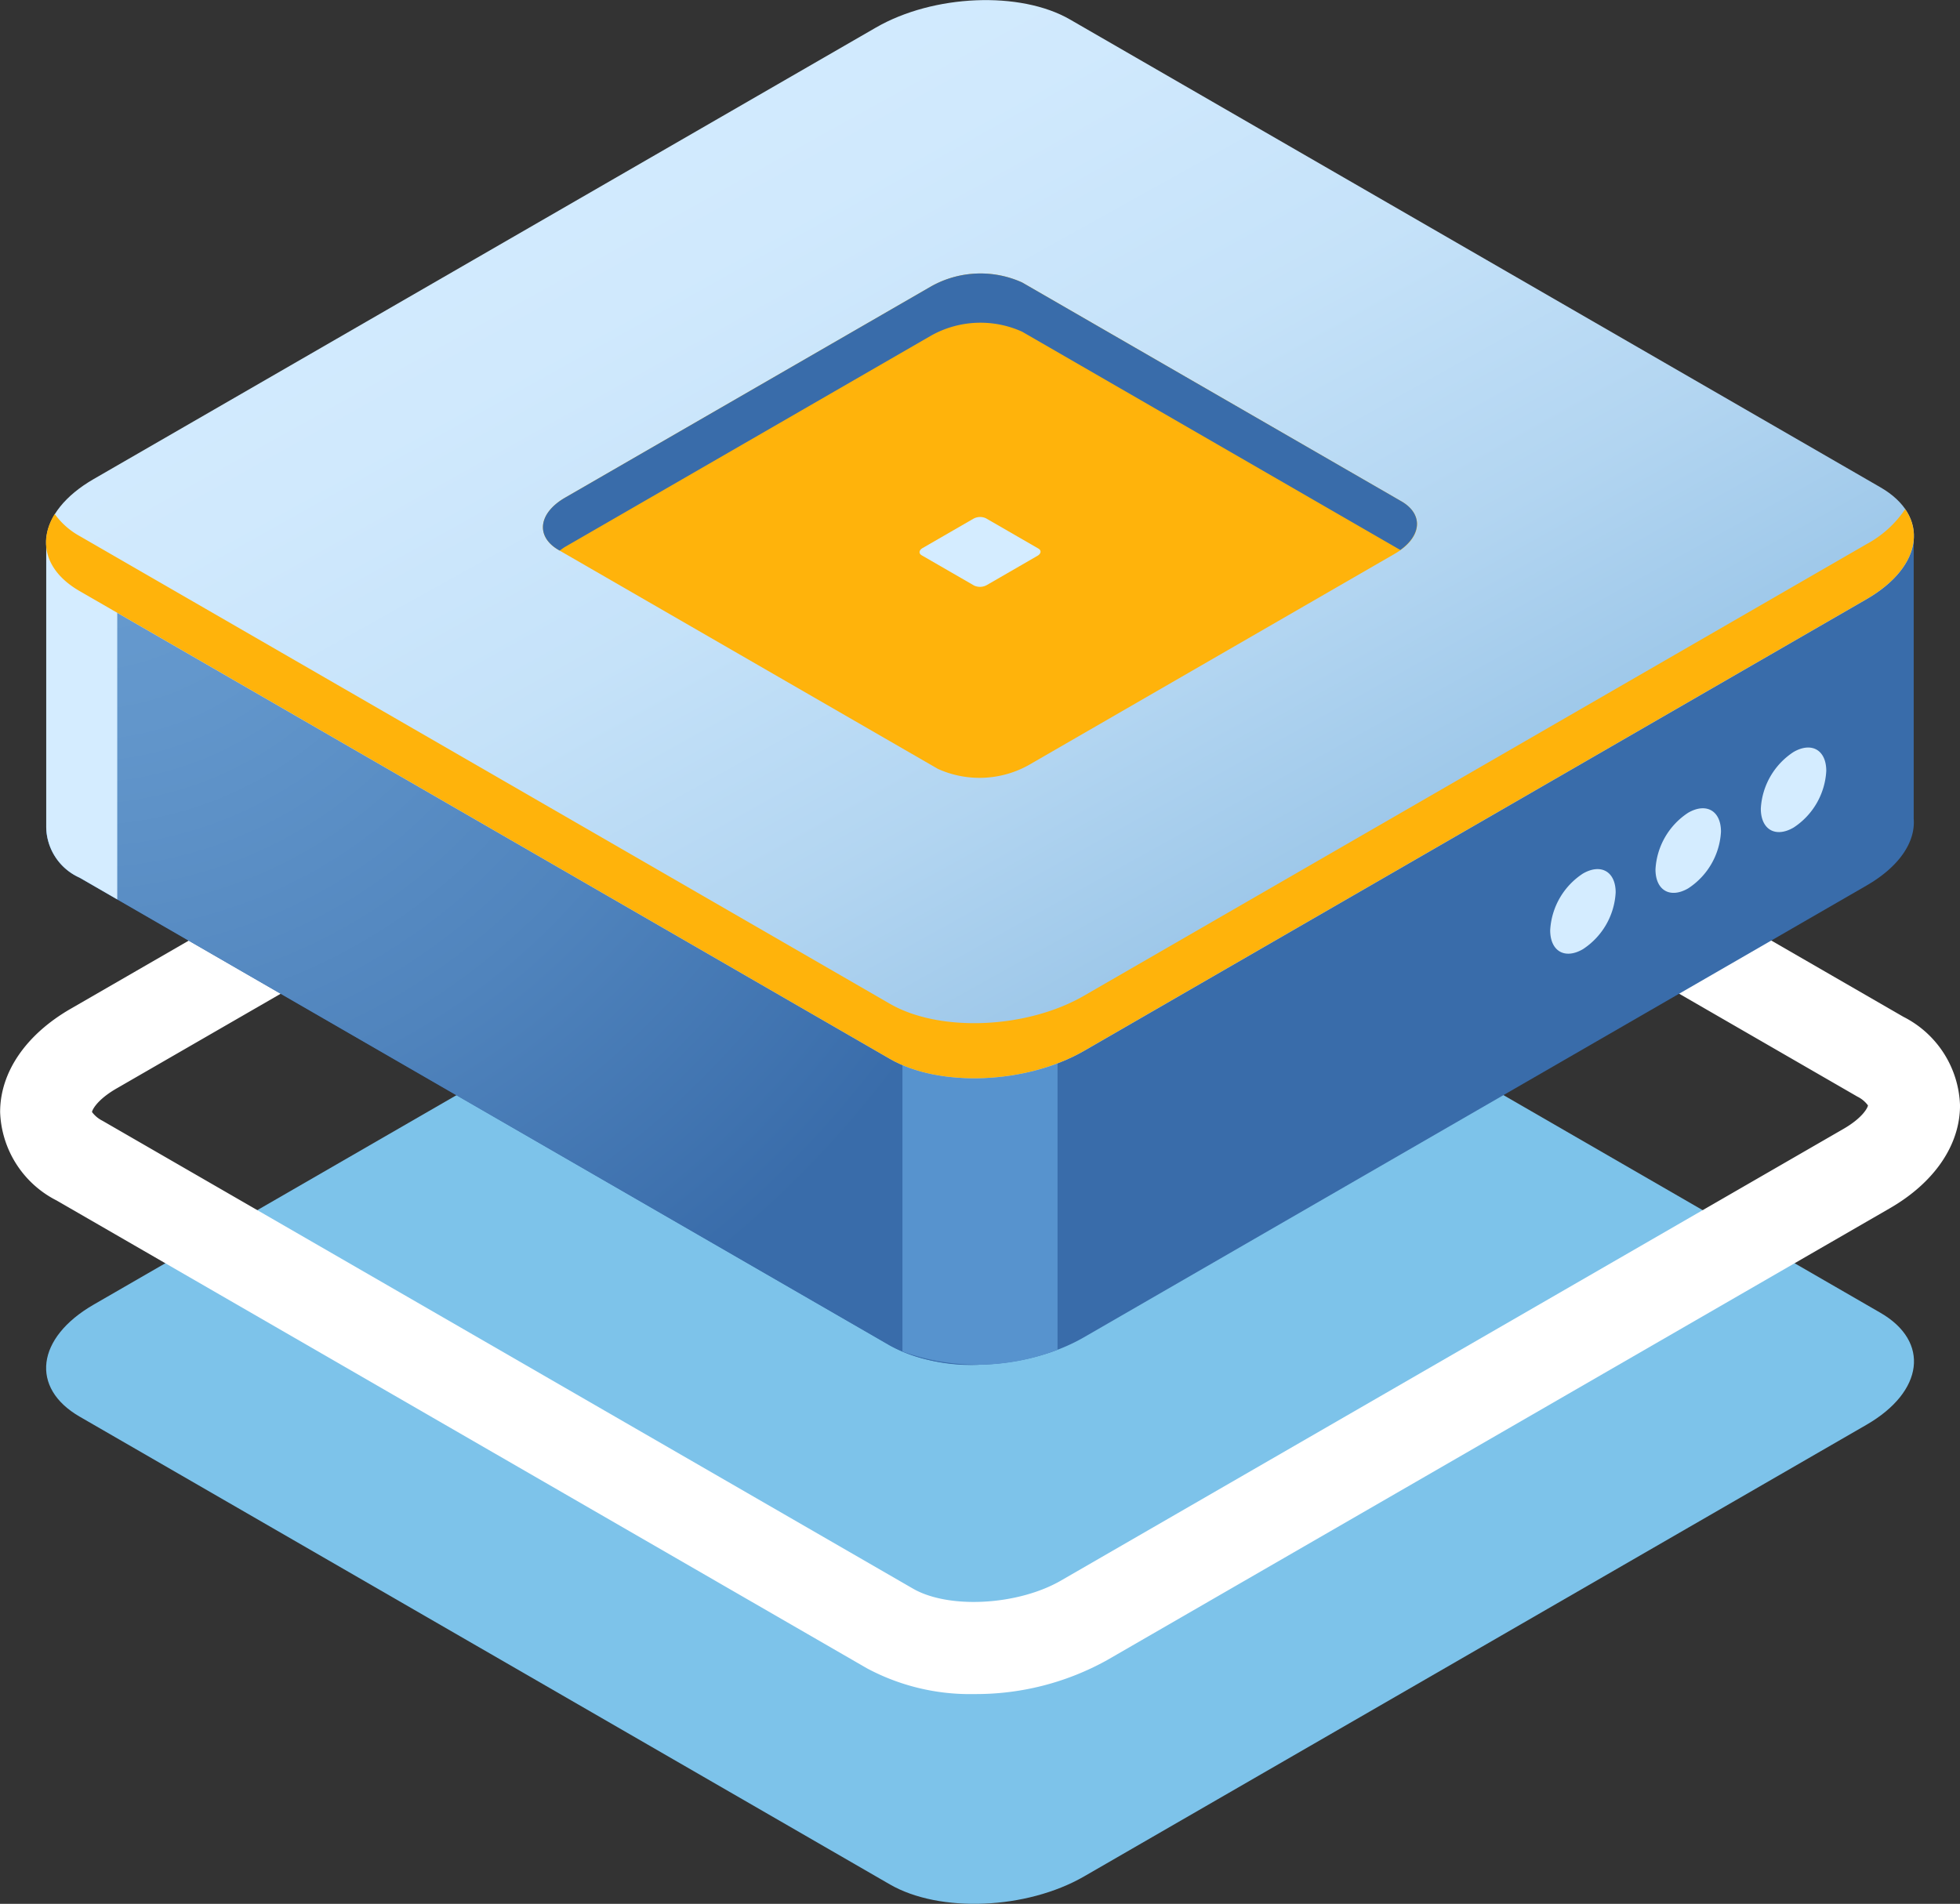 <svg id="a1" xmlns="http://www.w3.org/2000/svg" xmlns:xlink="http://www.w3.org/1999/xlink" width="93.129" height="90.476" viewBox="0 0 93.129 90.476">
  <rect x="0" y="0" width="93.129" height="90.476" fill="#333333" stroke="none"/>
  <defs>
    <radialGradient id="radial-gradient" cx="0.055" cy="0.064" r="1.056" gradientTransform="translate(-0.02) scale(1.039 1)" gradientUnits="objectBoundingBox">
      <stop offset="0" stop-color="#699dd1"/>
      <stop offset="0.266" stop-color="#6296cb"/>
      <stop offset="0.641" stop-color="#5084bd"/>
      <stop offset="1" stop-color="#396caa"/>
    </radialGradient>
    <linearGradient id="linear-gradient" x1="0.131" y1="0.119" x2="0.99" y2="1.006" gradientUnits="objectBoundingBox">
      <stop offset="0" stop-color="#d4ecff"/>
      <stop offset="0.201" stop-color="#d0e9fd"/>
      <stop offset="0.387" stop-color="#c5e2f9"/>
      <stop offset="0.568" stop-color="#b2d5f1"/>
      <stop offset="0.744" stop-color="#98c4e7"/>
      <stop offset="0.842" stop-color="#86b8e0"/>
    </linearGradient>
  </defs>
  <g id="Grupo_113715" data-name="Grupo 113715">
    <path id="Trazado_118599" data-name="Trazado 118599" d="M271.816,315.868l-38.5-22.231c-2.362-1.364-2.066-3.747.662-5.323l37.179-21.465c2.729-1.577,6.857-1.747,9.219-.383L318.877,288.7c2.364,1.364,2.067,3.747-.662,5.323l-37.179,21.466C278.307,317.061,274.18,317.233,271.816,315.868Z" transform="translate(-229.53 -226.313)" fill="#7dc3ea"/>
    <path id="Trazado_118600" data-name="Trazado 118600" d="M276.257,309.558a10.362,10.362,0,0,1-5.116-1.223l-38.5-22.231a4.9,4.9,0,0,1-2.688-4.207c0-1.888,1.221-3.676,3.351-4.905l37.179-21.465c3.44-1.987,8.345-2.15,11.406-.382l38.5,22.229a4.9,4.9,0,0,1,2.688,4.207c0,1.888-1.221,3.676-3.351,4.9l-37.179,21.466A12.81,12.81,0,0,1,276.257,309.558Zm-2.931-5.011c1.7.981,4.984.8,7.034-.383L317.538,282.7c.934-.54,1.159-1.026,1.165-1.117a1.373,1.373,0,0,0-.5-.416L279.7,258.934c-1.7-.981-4.984-.8-7.031.381L235.483,280.78c-.934.54-1.158,1.027-1.164,1.119a1.414,1.414,0,0,0,.5.416Z" transform="translate(-229.947 -229.051)" fill="#fff"/>
    <path id="Trazado_118601" data-name="Trazado 118601" d="M320.458,269.128h0V255.842l-29.79-.017-10.3-5.945c-2.362-1.364-6.49-1.192-9.219.383l-9.606,5.546-29.818-.016v13.664a2.673,2.673,0,0,0,1.583,2.47l38.5,22.231c2.364,1.364,6.491,1.192,9.219-.383l37.179-21.465C319.788,271.4,320.547,270.224,320.458,269.128Z" transform="translate(-229.529 -230.22)" fill="#396caa"/>
    <path id="Trazado_118602" data-name="Trazado 118602" d="M276.093,248.965a10.613,10.613,0,0,0-4.942,1.3l-9.606,5.546-29.818-.016v13.664a2.673,2.673,0,0,0,1.583,2.47l38.5,22.231a8.36,8.36,0,0,0,4.279.914Z" transform="translate(-229.529 -230.219)" fill="url(#radial-gradient)"/>
    <path id="Trazado_118603" data-name="Trazado 118603" d="M235.1,254.491h-3.374v13.664a2.673,2.673,0,0,0,1.583,2.47l1.791,1.034Z" transform="translate(-229.529 -228.917)" fill="#d4ecff"/>
    <path id="Trazado_118604" data-name="Trazado 118604" d="M264.652,288.749a10.507,10.507,0,0,0,7.37-.084V273.151h-7.37Z" transform="translate(-221.773 -224.522)" fill="#5793ce"/>
    <path id="Trazado_118605" data-name="Trazado 118605" d="M271.816,284.115l-38.5-22.231c-2.362-1.364-2.066-3.747.662-5.324L271.152,235.1c2.729-1.575,6.857-1.747,9.219-.382l38.505,22.231c2.364,1.364,2.067,3.747-.662,5.323l-37.179,21.465C278.307,285.308,274.18,285.479,271.816,284.115Z" transform="translate(-229.53 -233.792)" fill="url(#linear-gradient)"/>
    <path id="Trazado_118606" data-name="Trazado 118606" d="M318.215,255.04,281.035,276.5c-2.728,1.575-6.856,1.747-9.219.383l-38.505-22.231a3.58,3.58,0,0,1-1.179-1.046c-.812,1.306-.444,2.724,1.179,3.661L271.816,279.5c2.364,1.364,6.491,1.192,9.219-.383l37.179-21.465c2.12-1.224,2.765-2.934,1.841-4.277A5.157,5.157,0,0,1,318.215,255.04Z" transform="translate(-229.53 -229.179)" fill="#ffb30b"/>
    <g id="Grupo_113713" data-name="Grupo 113713" transform="translate(73.657 35.525)">
      <path id="Trazado_118607" data-name="Trazado 118607" d="M292.674,268.332a3.441,3.441,0,0,1-1.556,2.695c-.859.5-1.555.094-1.555-.9a3.437,3.437,0,0,1,1.555-2.693C291.977,266.938,292.674,267.341,292.674,268.332Z" transform="translate(-289.563 -261.444)" fill="#d4ecff"/>
      <path id="Trazado_118608" data-name="Trazado 118608" d="M296.724,265.994a3.437,3.437,0,0,1-1.556,2.693c-.86.5-1.556.094-1.556-.9a3.438,3.438,0,0,1,1.556-2.695C296.027,264.6,296.724,265,296.724,265.994Z" transform="translate(-288.609 -261.995)" fill="#d4ecff"/>
      <path id="Trazado_118609" data-name="Trazado 118609" d="M300.773,263.656a3.435,3.435,0,0,1-1.554,2.693c-.86.5-1.556.094-1.556-.9a3.437,3.437,0,0,1,1.556-2.693C300.077,262.262,300.773,262.664,300.773,263.656Z" transform="translate(-287.655 -262.545)" fill="#d4ecff"/>
    </g>
    <g id="Grupo_113714" data-name="Grupo 113714" transform="translate(25.798 12.991)">
      <path id="Trazado_118610" data-name="Trazado 118610" d="M269.592,267.855l-18.019-10.4c-1.106-.639-.966-1.754.31-2.491l17.4-10.045a4.793,4.793,0,0,1,4.314-.179l18.018,10.4c1.106.638.967,1.753-.31,2.491l-17.4,10.045A4.8,4.8,0,0,1,269.592,267.855Z" transform="translate(-250.827 -244.307)" fill="#ffb30b"/>
      <path id="Trazado_118611" data-name="Trazado 118611" d="M267.906,256.938l-2.493-1.439c-.153-.089-.133-.243.043-.345l2.407-1.39a.66.66,0,0,1,.6-.025l2.493,1.439c.153.088.133.242-.043.345l-2.407,1.39A.667.667,0,0,1,267.906,256.938Z" transform="translate(-247.416 -242.1)" fill="#d4ecff"/>
      <path id="Trazado_118612" data-name="Trazado 118612" d="M251.573,257.453l.052.028c.084-.059.161-.121.258-.178l17.4-10.045a4.8,4.8,0,0,1,4.314-.178l17.967,10.373c1.019-.73,1.072-1.723.051-2.313l-18.018-10.4a4.793,4.793,0,0,0-4.314.179l-17.4,10.045C250.607,255.7,250.467,256.814,251.573,257.453Z" transform="translate(-250.827 -244.307)" fill="#396caa"/>
    </g>
  </g>
</svg>

